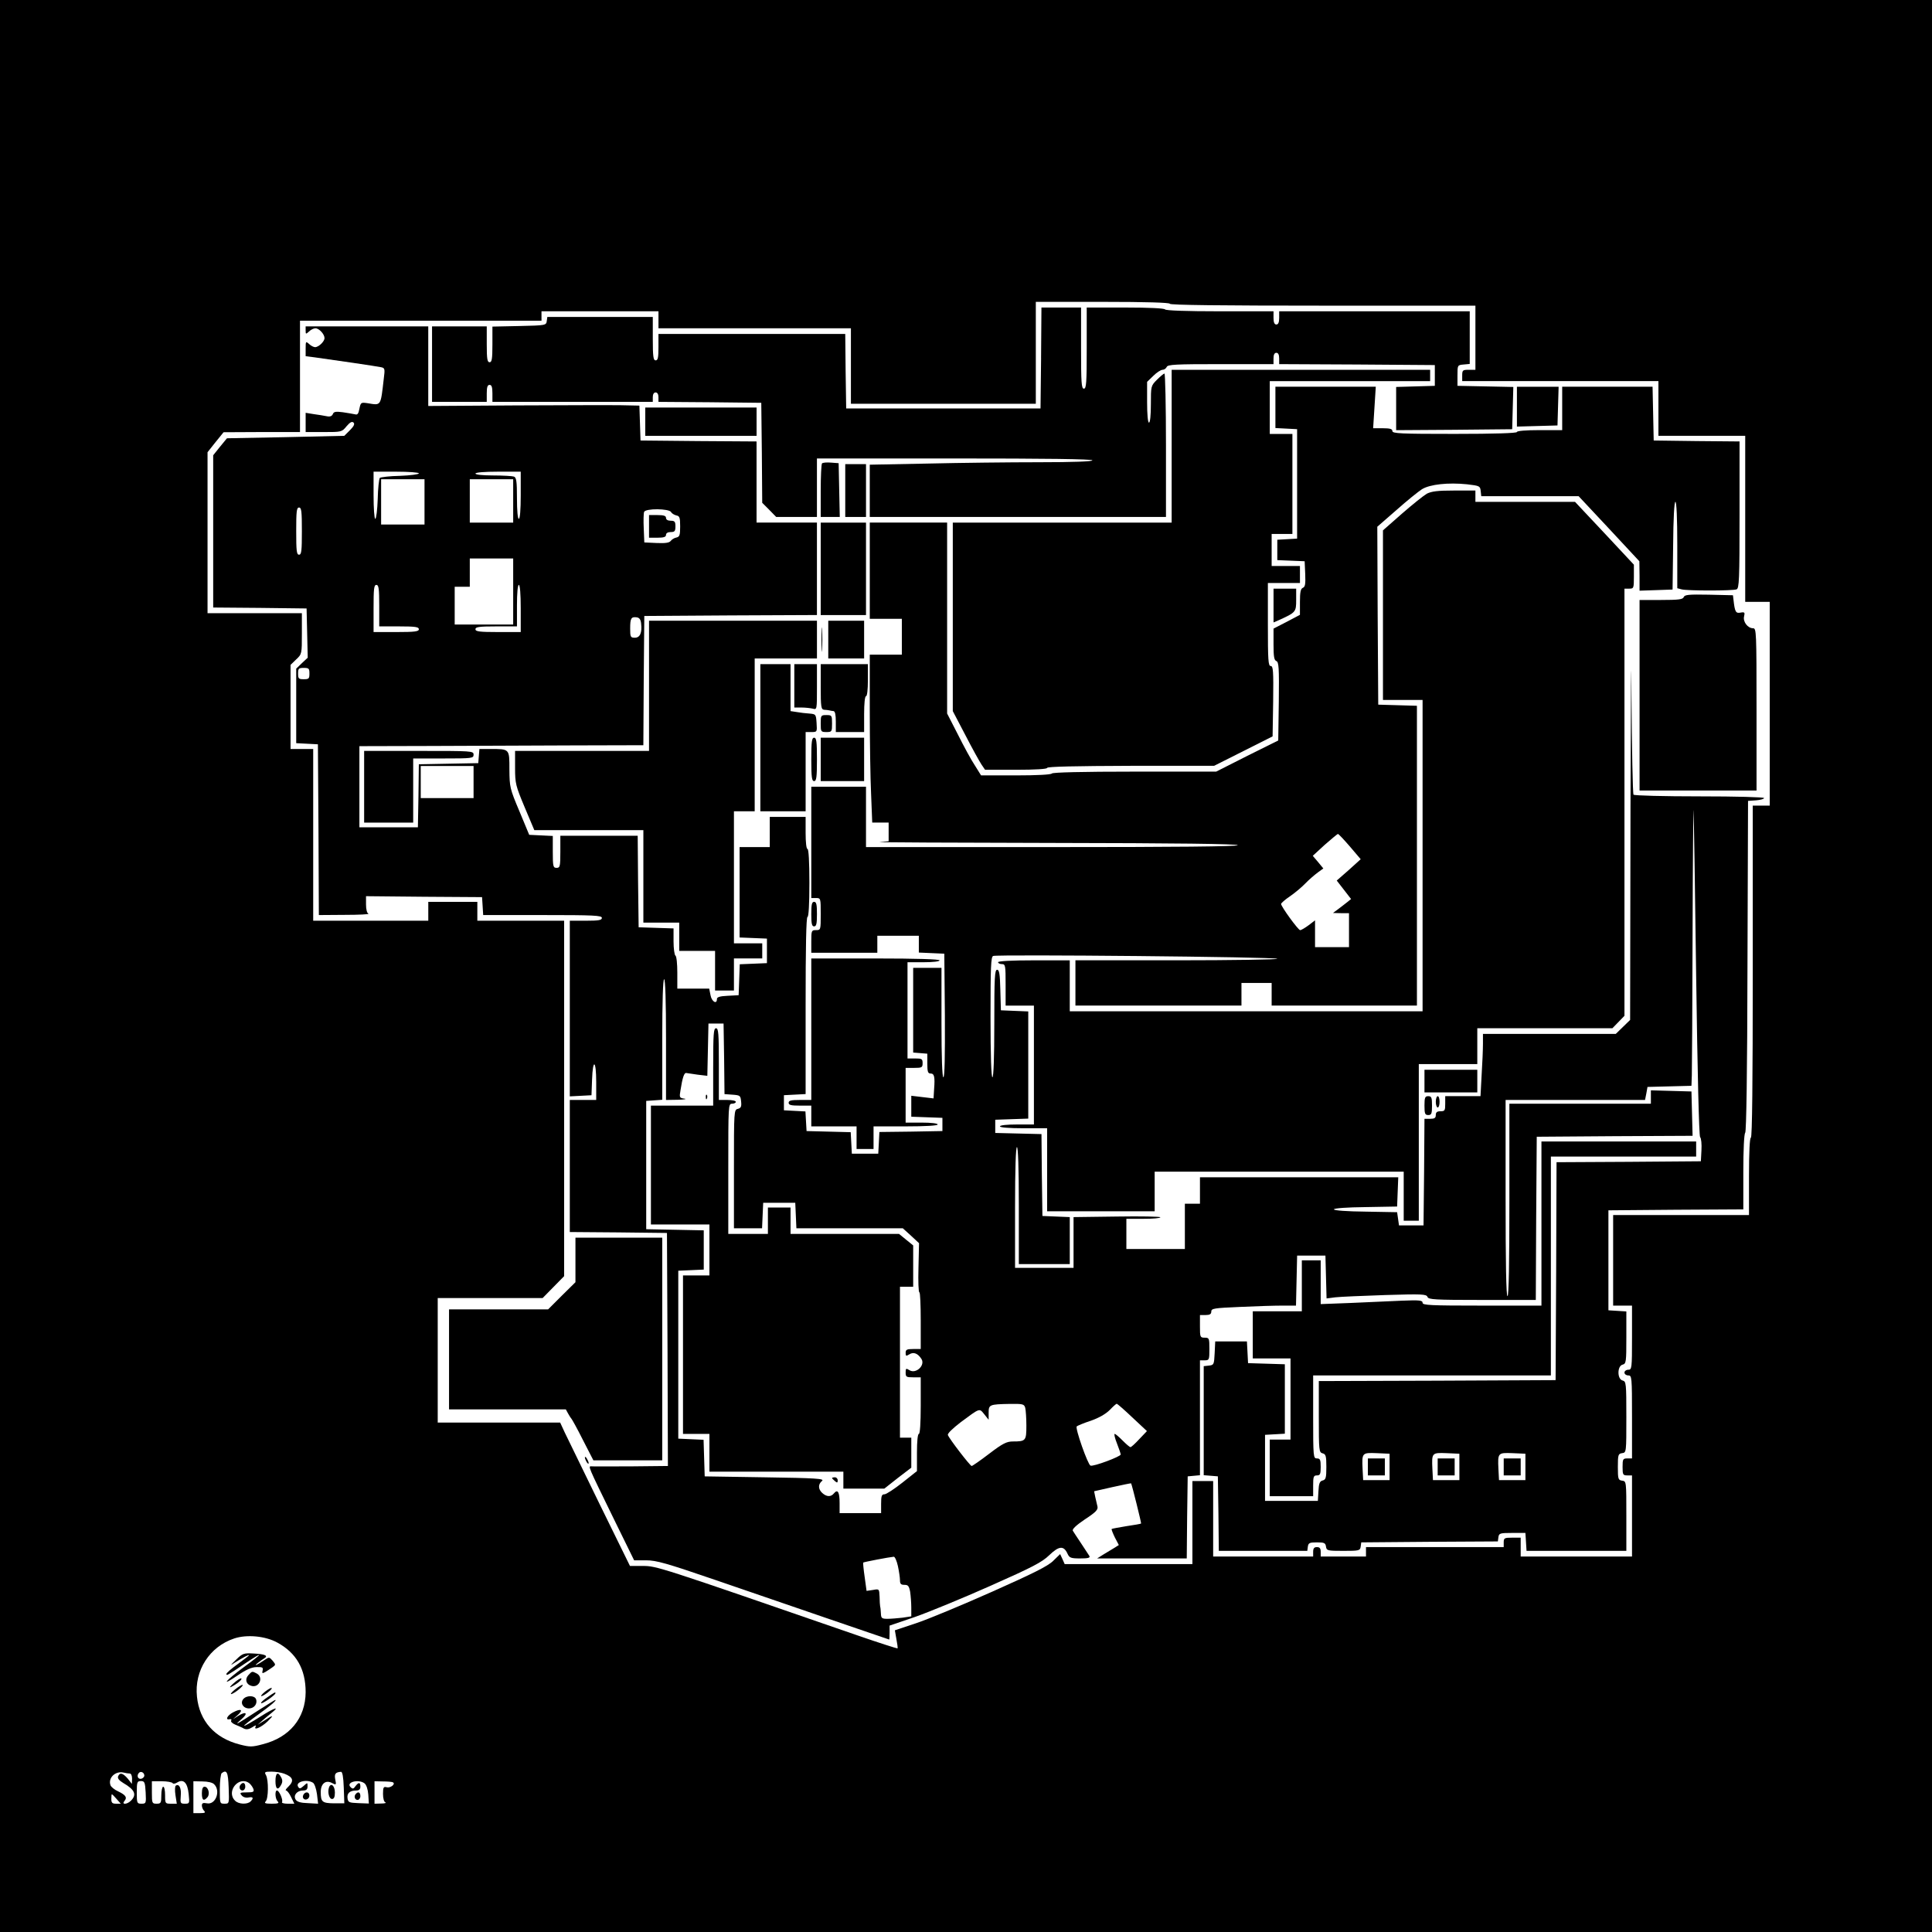 <?xml version="1.0" standalone="no"?>
<!DOCTYPE svg PUBLIC "-//W3C//DTD SVG 20010904//EN"
 "http://www.w3.org/TR/2001/REC-SVG-20010904/DTD/svg10.dtd">
<svg version="1.0" xmlns="http://www.w3.org/2000/svg"
 width="1024pt" height="1024pt" viewBox="0 0 1024 1024"
 preserveAspectRatio="xMidYMid meet">

<g transform="translate(0,1024) scale(0.1,-0.1)"
fill="#000000" stroke="none">
<path d="M0 5120 l0 -5120 5120 0 5120 0 0 5120 0 5120 -5120 0 -5120 0 0
-5120z m6200 3510 c0 -7 277 -10 810 -10 l810 0 0 -170 0 -170 -35 0 c-32 0
-35 -2 -35 -30 l0 -30 520 0 520 0 0 -145 0 -145 230 0 230 0 0 -440 0 -440
65 0 65 0 0 -540 0 -540 -45 0 -45 0 0 -880 c0 -580 -3 -880 -10 -880 -6 0
-10 -75 -10 -205 l0 -205 -360 0 -360 0 0 -240 0 -240 50 0 50 0 0 -170 c0
-163 -1 -170 -20 -170 -11 0 -20 -7 -20 -15 0 -8 9 -15 20 -15 19 0 20 -7 20
-220 l0 -220 -25 0 c-23 0 -25 -4 -25 -45 0 -41 2 -45 25 -45 l25 0 0 -215 0
-215 -295 0 -295 0 0 50 0 50 -45 0 c-41 0 -45 -2 -45 -25 l0 -25 -365 0 -365
0 0 -25 0 -25 -120 0 -120 0 0 25 c0 18 -5 25 -20 25 -15 0 -20 -7 -20 -25 l0
-25 -265 0 -265 0 0 200 0 200 -55 0 -55 0 0 -220 0 -220 -338 0 -339 0 -12
27 -12 26 -37 -36 c-28 -28 -107 -67 -327 -165 -160 -71 -340 -146 -401 -166
l-111 -37 8 -46 c5 -25 8 -48 6 -50 -2 -1 -100 30 -218 71 -1053 364 -1059
366 -1132 366 l-68 0 -161 328 c-88 180 -171 351 -185 380 l-24 52 -325 0
-324 0 0 330 0 330 278 0 278 0 57 58 57 58 0 942 0 942 -230 0 -230 0 0 50 0
50 -130 0 -130 0 0 -50 0 -50 -305 0 -305 0 0 455 0 455 -60 0 -60 0 0 223 0
223 30 29 c30 28 30 30 30 137 l0 108 -250 0 -250 0 0 426 0 427 42 53 43 53
203 1 202 0 0 295 0 295 640 0 640 0 0 25 0 25 310 0 310 0 0 -45 0 -45 510 0
510 0 0 -200 0 -200 490 0 490 0 0 270 0 270 355 0 c230 0 355 -4 355 -10z
m-4730 -7096 c101 -55 150 -141 150 -263 -1 -138 -85 -240 -228 -276 -56 -15
-68 -15 -122 -1 -132 34 -213 124 -226 253 -15 139 67 266 198 309 67 22 164
13 228 -22z m-782 -694 c7 0 12 -12 12 -27 l-1 -28 -22 28 c-26 30 -42 34 -51
12 -4 -10 5 -22 27 -35 62 -36 73 -62 41 -94 -21 -21 -52 -22 -34 -1 15 18 7
31 -35 51 -18 8 -36 23 -39 31 -15 39 25 78 69 68 11 -3 26 -5 33 -5z m77 -11
c0 -7 -8 -15 -17 -17 -18 -3 -25 18 -11 32 10 10 28 1 28 -15z m447 -64 c3
-85 3 -85 -22 -85 -25 0 -25 1 -25 77 0 43 5 81 10 85 27 20 34 6 37 -77z
m295 74 c47 -18 53 -38 21 -69 -12 -11 -17 -20 -12 -20 6 0 18 -16 27 -35 l17
-35 -36 0 c-19 0 -33 4 -29 9 6 11 -15 61 -27 61 -12 0 -10 -44 4 -58 9 -9 2
-12 -32 -12 -34 0 -41 3 -32 12 15 15 16 112 2 139 -10 17 -7 19 29 19 22 0
52 -5 68 -11z m315 -73 l3 -84 -55 0 c-62 1 -70 7 -70 60 0 45 27 66 61 47 21
-11 22 -9 16 19 -6 30 1 39 30 41 8 1 13 -27 15 -83z m-1050 -26 c3 -58 2 -60
-22 -60 -24 0 -25 3 -25 60 0 55 2 60 22 60 19 0 22 -6 25 -60z m143 49 c3 -5
14 -3 25 4 33 20 54 -2 60 -62 5 -49 5 -51 -20 -51 -24 0 -25 3 -22 41 4 41
-8 66 -26 55 -5 -3 -6 -25 -2 -51 l7 -45 -31 0 c-30 0 -31 1 -31 45 0 25 -4
45 -10 45 -5 0 -10 -20 -10 -45 0 -41 -2 -45 -25 -45 -24 0 -25 3 -25 59 l0
60 52 0 c29 0 55 -5 58 -10z m220 -6 c36 -35 8 -110 -38 -101 -21 4 -27 1 -27
-11 0 -10 5 -22 12 -29 9 -9 4 -12 -22 -12 l-35 0 0 84 0 85 48 -1 c28 0 54
-6 62 -15z m187 5 c8 -7 18 -21 21 -30 5 -15 0 -18 -35 -18 -36 0 -39 -2 -27
-16 7 -9 22 -14 36 -11 25 5 29 -3 11 -21 -17 -17 -64 -15 -82 4 -50 49 21
135 76 92z m337 3 c8 -5 17 -32 21 -60 l6 -51 -54 3 c-38 1 -58 7 -65 19 -14
22 7 48 39 48 18 0 24 6 24 22 0 21 0 21 -21 2 -17 -15 -22 -16 -29 -4 -16 26
46 42 79 21z m273 -3 c10 -8 18 -32 20 -60 l3 -47 -55 2 c-50 2 -55 4 -58 26
-4 26 12 41 46 41 15 0 22 6 22 20 0 25 -9 25 -26 3 -10 -15 -15 -16 -26 -5
-26 26 42 44 74 20z m151 5 c15 -9 -14 -31 -33 -26 -17 5 -20 0 -20 -35 0 -23
5 -43 13 -45 6 -3 -4 -6 -23 -6 l-35 -1 0 60 0 59 45 -1 c25 0 49 -2 53 -5z
m-1465 -88 l22 -25 -25 0 c-20 0 -25 5 -25 25 0 14 1 25 3 25 2 0 13 -11 25
-25z"/>
<path d="M5518 8343 l-3 -268 -515 0 -515 0 -3 198 -2 197 -495 0 -495 0 0
-70 c0 -56 -3 -70 -15 -70 -12 0 -15 19 -15 115 l0 115 -279 0 -280 0 -3 -22
c-3 -22 -6 -23 -145 -26 l-143 -3 0 -94 c0 -78 -3 -95 -15 -95 -12 0 -15 17
-15 95 l0 95 -145 0 -145 0 0 -200 0 -200 145 0 145 0 0 45 c0 33 4 45 15 45
11 0 15 -12 15 -45 l0 -45 425 0 425 0 0 25 c0 16 6 25 15 25 9 0 15 -9 15
-25 l0 -25 273 -2 272 -3 3 -265 2 -265 37 -37 37 -38 108 0 108 0 0 155 0
155 730 0 c480 0 730 -3 730 -10 0 -6 -101 -10 -282 -10 -156 0 -421 -3 -590
-7 l-308 -6 0 -139 0 -138 785 0 785 0 0 380 c0 209 -4 380 -8 380 -4 0 -22
-15 -40 -33 -32 -32 -32 -34 -32 -130 0 -58 -4 -97 -10 -97 -6 0 -10 43 -10
108 l0 108 33 32 c18 18 40 32 49 32 9 0 18 7 22 15 5 13 46 15 286 15 l280 0
0 30 c0 20 5 30 15 30 10 0 15 -10 15 -30 l0 -30 413 -2 412 -3 0 -55 0 -55
-102 -3 -103 -3 0 -114 0 -115 308 2 307 3 3 112 3 112 -148 3 -148 3 0 55 c0
55 0 55 33 58 l32 3 0 140 0 139 -505 0 -505 0 0 -35 c0 -24 -5 -35 -15 -35
-10 0 -15 11 -15 35 l0 35 -284 0 c-179 0 -287 4 -291 10 -4 6 -85 10 -211 10
l-204 0 0 -215 c0 -184 -2 -215 -15 -215 -13 0 -15 31 -15 215 l0 215 -105 0
-105 0 -2 -267z"/>
<path d="M1620 8488 c0 -20 1 -20 18 -5 10 10 25 17 34 17 19 0 48 -31 48 -52
0 -18 -31 -48 -50 -48 -7 0 -22 7 -32 17 -17 15 -18 14 -18 -24 l0 -41 48 -6
c94 -13 328 -47 350 -52 22 -4 23 -8 16 -62 -17 -147 -13 -141 -86 -129 -35 5
-36 4 -43 -29 -5 -27 -10 -34 -23 -30 -9 2 -38 7 -65 11 -38 5 -48 3 -53 -10
-5 -11 -15 -15 -33 -11 -14 3 -45 8 -68 11 l-43 7 0 -51 0 -51 96 0 c94 0 96
0 121 31 18 21 29 27 37 19 7 -7 2 -19 -19 -40 l-30 -30 -311 -7 -311 -6 -37
-45 -36 -45 0 -403 0 -404 248 -2 247 -3 3 -130 3 -131 -31 -29 -30 -29 0
-197 0 -198 58 -3 57 -3 3 -452 2 -453 138 1 c75 0 131 3 125 6 -8 3 -13 23
-13 49 l0 44 308 -3 307 -2 3 -47 3 -48 315 0 c272 0 314 -2 314 -15 0 -12
-16 -15 -85 -15 l-85 0 0 -465 0 -466 58 3 57 3 3 83 c4 114 22 104 22 -13 l0
-95 -70 0 -70 0 0 -350 0 -350 258 -2 257 -3 3 -617 2 -618 -192 -2 c-106 0
-201 -1 -211 0 -22 2 -24 9 117 -280 l107 -218 63 0 c55 0 107 -15 367 -104
167 -57 443 -152 612 -210 170 -58 309 -106 310 -106 1 0 2 17 2 37 l0 37 135
46 c74 26 254 100 400 165 221 98 273 125 311 162 52 50 77 52 97 8 10 -22 18
-25 67 -25 42 0 54 3 49 13 -4 6 -24 37 -44 67 -20 30 -40 60 -44 67 -4 8 18
29 64 60 57 37 70 51 67 67 -3 12 -8 35 -12 52 l-6 30 97 22 c54 12 98 21 99
20 5 -9 55 -211 53 -213 -2 -2 -37 -8 -78 -14 -41 -7 -76 -13 -78 -15 -2 -2 6
-22 17 -45 l21 -40 -22 -14 c-13 -8 -39 -24 -58 -35 l-35 -22 237 0 238 0 2
218 3 217 33 3 32 3 0 305 0 304 25 0 c24 0 25 3 25 60 0 57 -1 60 -25 60 -24
0 -25 3 -25 60 l0 60 30 0 c22 0 30 5 30 18 0 17 13 19 152 25 83 4 184 7 224
7 l73 0 3 132 3 133 75 0 75 0 3 -113 3 -114 47 6 c26 3 145 8 264 12 195 6
218 5 224 -10 5 -14 37 -16 290 -16 l284 0 2 433 3 432 413 3 413 2 -3 118 -3
117 -107 3 -108 3 0 -36 0 -35 -375 0 -375 0 0 -510 c0 -333 -3 -510 -10 -510
-7 0 -10 180 -10 520 l0 520 370 0 369 0 7 35 6 34 117 3 116 3 2 55 c1 30 3
368 4 750 1 382 4 677 5 655 2 -22 8 -418 14 -880 7 -510 15 -845 21 -852 6
-6 9 -38 7 -70 l-3 -58 -382 -3 -383 -2 -2 -578 -3 -577 -627 -3 -628 -2 0
-189 c0 -180 1 -189 20 -194 17 -4 20 -14 20 -72 0 -58 -3 -68 -20 -72 -15 -4
-20 -15 -22 -57 l-3 -51 -140 0 -140 0 0 175 0 175 53 3 52 3 0 184 0 184 -97
3 -98 3 -3 58 -3 57 -84 0 -84 0 -3 -62 c-3 -60 -4 -63 -30 -66 l-28 -3 0
-289 0 -289 38 -3 37 -3 3 -197 2 -198 235 0 234 0 3 23 c3 19 9 22 48 22 39
0 45 -3 48 -22 3 -22 8 -23 92 -23 84 0 89 1 92 23 l3 22 362 3 362 2 3 23 c3
20 8 22 73 22 l70 0 3 -47 3 -48 265 0 264 0 0 184 c0 184 0 185 -22 188 -21
3 -23 8 -23 73 0 65 2 70 23 73 22 3 22 4 22 192 0 179 -1 188 -20 193 -29 7
-29 77 0 84 19 5 20 14 20 144 l0 138 -47 3 -48 3 0 265 0 265 358 3 357 2 0
198 c0 118 4 202 10 208 6 6 11 321 12 884 l3 875 43 3 c23 2 42 7 42 12 0 5
-148 9 -342 9 -188 0 -345 4 -350 9 -4 4 -9 246 -11 537 -1 292 -3 21 -5 -600
l-2 -1131 -38 -37 -38 -37 -352 0 -352 0 0 -52 c0 -29 -3 -104 -7 -165 l-6
-113 -94 0 -93 0 0 -40 c0 -36 -2 -40 -25 -40 -18 0 -25 -5 -25 -20 0 -16 -7
-20 -30 -20 l-30 0 -2 -282 -3 -283 -65 0 -65 0 -5 35 -5 35 -167 3 c-98 1
-168 6 -168 12 0 6 70 11 168 12 l167 3 3 78 3 77 -526 0 -525 0 0 -70 0 -70
-40 0 -40 0 0 -120 0 -120 -155 0 -155 0 0 80 0 80 90 0 c50 0 90 3 90 8 0 4
-103 6 -230 4 l-230 -3 0 -134 0 -135 -155 0 -155 0 0 320 c0 207 4 320 10
320 6 0 10 -110 10 -310 l0 -310 135 0 135 0 0 125 0 124 -72 3 -73 3 -3 217
-2 217 -123 3 -122 3 0 35 0 35 88 3 87 3 0 284 0 284 -72 3 -73 3 -3 108 c-2
86 -6 107 -17 107 -13 0 -15 -41 -15 -285 0 -183 -4 -285 -10 -285 -6 0 -10
113 -10 319 0 266 2 320 14 324 23 9 1506 -5 1506 -15 0 -4 -241 -8 -535 -8
l-535 0 0 -120 0 -120 440 0 440 0 0 60 0 60 80 0 80 0 0 -60 0 -60 385 0 385
0 0 795 0 794 -102 3 -103 3 -3 471 -2 472 101 88 c55 49 117 99 136 111 43
26 139 36 238 26 67 -8 70 -9 73 -35 l3 -28 258 0 258 0 161 -172 161 -173 1
-78 0 -78 88 3 87 3 3 233 c1 143 6 232 12 232 6 0 10 -86 10 -229 l0 -229 23
-6 c29 -8 271 -8 291 0 14 5 16 50 16 395 l0 389 -227 2 -228 3 -3 143 -3 142
-239 0 -240 0 0 -115 0 -115 -120 0 c-73 0 -120 -4 -120 -10 0 -6 -117 -10
-330 -10 -287 0 -330 2 -330 15 0 11 -12 15 -51 15 l-51 0 7 110 7 110 -266 0
-266 0 0 -110 0 -109 58 -3 57 -3 0 -290 0 -290 -52 -3 -53 -3 0 -54 0 -54 73
-3 72 -3 3 -68 c2 -53 0 -68 -13 -73 -11 -5 -15 -22 -15 -75 l0 -68 -70 -37
-70 -36 0 -83 c0 -65 3 -84 15 -89 13 -5 15 -35 13 -213 l-3 -208 -165 -82
-164 -83 -433 0 c-277 0 -434 -4 -438 -10 -4 -6 -78 -10 -191 -10 l-184 0 -33
53 c-19 28 -59 102 -90 164 l-57 111 0 506 0 506 -205 0 -205 0 0 -255 0 -255
85 0 85 0 0 -95 0 -95 -85 0 -85 0 0 -293 c0 -162 3 -362 7 -445 l6 -152 44 0
43 0 0 -49 0 -50 -47 -4 c-27 -2 390 -4 925 -5 640 -1 972 -5 972 -12 0 -7
-335 -10 -985 -10 l-985 0 0 160 0 160 -145 0 -145 0 0 -295 0 -295 25 0 c25
0 25 -1 25 -85 0 -84 0 -85 -25 -85 -24 0 -25 -3 -25 -60 l0 -60 175 0 175 0
0 45 0 45 110 0 110 0 0 -45 0 -44 68 -3 67 -3 3 -327 c1 -217 -1 -328 -8
-328 -6 0 -10 101 -10 290 l0 290 -75 0 -75 0 0 -224 0 -225 38 -3 37 -3 0
-53 c0 -42 3 -52 17 -52 20 0 24 -17 19 -82 l-3 -50 -59 7 -59 7 0 -56 0 -55
83 -3 82 -3 0 -35 0 -35 -167 -3 -167 -2 -3 -58 -3 -57 -70 0 -70 0 -3 57 -3
57 -117 3 -117 3 -3 52 -3 52 -57 3 -57 3 0 40 0 40 58 3 57 3 0 469 c0 307 3
470 10 470 6 0 10 67 10 180 0 113 -4 180 -10 180 -6 0 -10 35 -10 85 l0 85
-95 0 -95 0 0 -80 0 -80 -80 0 -80 0 0 -240 0 -239 73 -3 72 -3 0 -65 0 -65
-72 -3 -72 -3 -3 -82 -3 -82 -57 -3 c-43 -2 -58 -7 -58 -17 0 -31 -28 -14 -34
20 l-7 35 -84 0 -85 0 0 84 c0 47 -4 88 -10 91 -5 3 -10 37 -10 75 l0 69 -92
3 -93 3 -3 243 -2 242 -205 0 -205 0 0 -85 c0 -78 -2 -85 -20 -85 -18 0 -20 7
-20 85 l0 84 -62 3 -63 3 -52 125 c-51 121 -52 128 -53 221 0 111 2 109 -102
109 l-57 0 -3 -37 -3 -38 -157 -3 -158 -3 -2 -167 -3 -167 -155 0 -155 0 0
215 0 215 380 1 c209 1 548 2 752 3 l373 1 2 343 3 342 458 3 457 2 0 245 0
245 -160 0 -160 0 0 215 0 215 -307 2 -308 3 -3 93 -3 92 -97 2 c-53 1 -305 0
-559 -1 l-463 -3 0 211 0 211 -325 0 -325 0 0 -22z m600 -757 c0 -5 -45 -11
-99 -13 -55 -1 -103 -7 -108 -11 -4 -5 -10 -56 -11 -113 -2 -57 -8 -104 -13
-104 -5 0 -9 56 -9 125 l0 125 120 0 c66 0 120 -4 120 -9z m540 -116 c0 -77
-4 -125 -10 -125 -6 0 -10 43 -10 109 0 90 -3 110 -16 115 -9 3 -58 6 -110 6
-56 0 -94 4 -94 10 0 6 47 10 120 10 l120 0 0 -125z m-510 -35 l0 -120 -115 0
-115 0 0 120 0 120 115 0 115 0 0 -120z m470 5 l0 -115 -115 0 -115 0 0 115 0
115 115 0 115 0 0 -115z m-1120 -160 c0 -104 -2 -125 -15 -125 -13 0 -15 21
-15 125 0 104 2 125 15 125 13 0 15 -21 15 -125z m1957 101 c4 -8 17 -15 28
-18 17 -3 20 -11 20 -58 0 -47 -3 -55 -20 -59 -11 -2 -24 -10 -30 -18 -8 -10
-28 -13 -75 -11 l-65 3 -3 74 c-2 41 -1 80 2 88 8 19 132 18 143 -1z m-837
-421 l0 -175 -155 0 -155 0 0 100 0 100 40 0 40 0 0 75 0 75 115 0 115 0 0
-175z m-710 -75 l0 -110 105 0 c87 0 105 -3 105 -15 0 -12 -20 -15 -120 -15
l-120 0 0 125 c0 104 2 125 15 125 12 0 15 -19 15 -110z m750 -15 l0 -125
-120 0 c-100 0 -120 3 -120 15 0 12 19 15 110 15 l110 0 0 110 c0 67 4 110 10
110 6 0 10 -48 10 -125z m638 -79 c6 -50 -6 -76 -33 -76 -23 0 -25 4 -25 48 0
55 5 64 35 60 14 -2 21 -12 23 -32z m-1758 -266 c0 -27 -3 -30 -30 -30 -27 0
-30 3 -30 30 0 27 3 30 30 30 27 0 30 -3 30 -30z m870 -575 l0 -85 -140 0
-140 0 0 85 0 85 140 0 140 0 0 -85z m4645 -342 l57 -67 -63 -57 -64 -56 38
-49 38 -49 -21 -17 c-12 -10 -34 -26 -48 -37 l-27 -20 43 -1 42 0 0 -90 0 -90
-90 0 -90 0 0 71 0 71 -34 -26 c-19 -14 -39 -26 -45 -26 -10 0 -101 125 -101
139 0 4 21 23 48 41 26 18 63 49 82 69 19 20 49 45 65 57 l29 21 -28 34 -28
33 63 58 c35 31 67 57 70 58 4 0 32 -30 64 -67z m-3625 -1023 l0 -320 63 1
c34 1 50 4 34 6 -26 4 -27 6 -20 46 10 64 19 92 30 90 5 -1 33 -5 61 -9 l51
-6 3 138 3 139 40 0 40 0 3 -187 2 -187 43 -3 c40 -3 42 -5 45 -36 3 -27 -1
-35 -17 -39 -21 -5 -21 -10 -21 -319 l0 -314 75 0 74 0 3 68 3 67 85 0 85 0 3
-67 3 -68 282 0 282 0 43 -39 43 -40 -3 -130 c-2 -72 0 -131 5 -131 4 0 7 -67
7 -150 l0 -150 -40 0 c-33 0 -40 -3 -40 -20 0 -18 2 -19 20 -8 22 14 45 5 64
-25 21 -34 -30 -81 -64 -59 -18 11 -20 10 -20 -13 0 -23 4 -25 40 -25 l40 0 0
-150 c0 -93 -4 -150 -10 -150 -6 0 -10 -39 -10 -98 l0 -99 -77 -61 c-43 -34
-86 -62 -95 -62 -15 0 -18 -9 -18 -50 l0 -50 -110 0 -110 0 0 54 c0 58 -10 75
-30 51 -16 -20 -39 -19 -62 2 -22 20 -23 46 -1 64 14 12 -31 15 -303 19 l-319
5 -3 97 -3 97 -67 3 -67 3 0 445 0 445 68 3 67 3 0 104 0 104 -152 3 -153 3 0
340 0 340 43 3 42 3 0 320 c0 206 4 319 10 319 6 0 10 -113 10 -320z m1904
-1952 c3 -13 6 -55 6 -94 0 -80 -3 -84 -71 -84 -33 0 -54 -10 -126 -65 -47
-36 -89 -65 -93 -65 -8 0 -118 143 -126 164 -3 8 24 34 68 68 104 77 98 75
125 42 l23 -29 0 37 c0 43 4 45 111 47 72 1 77 -1 83 -21z m568 -51 l77 -72
-40 -42 c-22 -24 -43 -43 -47 -43 -5 0 -23 16 -42 35 -19 19 -37 35 -42 35 -4
0 1 -23 12 -50 11 -28 20 -55 20 -59 0 -11 -144 -65 -160 -59 -14 4 -83 200
-73 208 5 4 38 18 75 30 43 15 79 36 100 57 17 18 34 33 37 33 4 -1 41 -33 83
-73z m1363 -262 l0 -70 -70 0 -70 0 -3 59 c-4 86 -3 87 75 84 l68 -3 0 -70z
m370 0 l0 -70 -70 0 -70 0 -3 59 c-4 86 -3 87 75 84 l68 -3 0 -70z m350 0 l0
-70 -70 0 -70 0 -3 59 c-4 86 -3 87 75 84 l68 -3 0 -70z m-3326 -525 c6 -28
11 -62 11 -75 0 -20 5 -25 24 -25 19 0 24 -6 30 -37 3 -21 6 -59 6 -84 l0 -46
-46 -7 c-26 -3 -62 -6 -80 -6 -30 0 -34 3 -35 28 -1 15 -2 32 -4 37 -1 6 -3
29 -3 52 -2 42 -2 42 -35 36 l-34 -5 -10 73 c-6 41 -9 75 -8 77 2 3 138 29
162 31 6 1 16 -22 22 -49z"/>
<path d="M3440 7450 l0 -60 45 0 c33 0 45 4 45 15 0 9 9 15 25 15 21 0 25 5
25 30 0 25 -4 30 -25 30 -16 0 -25 6 -25 15 0 11 -12 15 -45 15 l-45 0 0 -60z"/>
<path d="M3780 4585 l0 -205 -165 0 -165 0 0 -315 0 -315 155 0 155 0 0 -135
0 -135 -70 0 -70 0 0 -420 0 -420 70 0 70 0 0 -100 0 -100 355 0 355 0 0 -45
0 -45 108 0 109 0 71 56 72 55 0 80 0 79 -30 0 -30 0 0 400 0 400 35 0 35 0 0
109 0 110 -37 30 -38 31 -287 0 -288 0 0 70 0 70 -60 0 -60 0 0 -70 0 -70
-105 0 -105 0 0 345 c0 338 0 345 20 345 11 0 20 5 20 10 0 6 -20 10 -45 10
l-45 0 0 190 c0 162 -2 190 -15 190 -13 0 -15 -29 -15 -205z"/>
<path d="M3741 4424 c0 -11 3 -14 6 -6 3 7 2 16 -1 19 -3 4 -6 -2 -5 -13z"/>
<path d="M4410 2406 c0 -2 7 -9 15 -16 12 -10 15 -10 15 4 0 9 -7 16 -15 16
-8 0 -15 -2 -15 -4z"/>
<path d="M7250 2465 l0 -45 45 0 45 0 0 45 0 45 -45 0 -45 0 0 -45z"/>
<path d="M7620 2465 l0 -45 45 0 45 0 0 45 0 45 -45 0 -45 0 0 -45z"/>
<path d="M7970 2465 l0 -45 45 0 45 0 0 45 0 45 -45 0 -45 0 0 -45z"/>
<path d="M6210 7875 l0 -405 -580 0 -580 0 0 -499 0 -500 67 -128 c36 -70 75
-140 85 -155 l19 -28 165 0 c103 0 164 4 164 10 0 7 155 10 443 11 l442 0 155
78 155 78 3 186 c2 162 0 187 -13 187 -13 0 -15 30 -15 220 l0 220 85 0 85 0
0 45 0 45 -75 0 -75 0 0 85 0 85 55 0 55 0 0 265 0 265 -60 0 -60 0 0 140 0
140 425 0 425 0 0 30 0 30 -685 0 -685 0 0 -405z"/>
<path d="M8040 8085 l0 -106 108 3 107 3 3 103 3 102 -111 0 -110 0 0 -105z"/>
<path d="M3420 8005 l0 -75 295 0 295 0 0 75 0 75 -295 0 -295 0 0 -75z"/>
<path d="M4357 7784 c-4 -4 -7 -70 -7 -146 l0 -138 50 0 51 0 -3 143 -3 142
-40 3 c-23 2 -44 0 -48 -4z"/>
<path d="M4480 7640 l0 -140 55 0 55 0 0 140 0 140 -55 0 -55 0 0 -140z"/>
<path d="M7562 7623 c-17 -10 -77 -58 -132 -106 l-100 -88 0 -449 0 -450 105
0 105 0 0 -825 0 -825 -935 0 -935 0 0 135 0 135 -190 0 c-120 0 -190 -4 -190
-10 0 -5 9 -10 20 -10 19 0 20 -7 20 -110 l0 -110 75 0 75 0 0 -315 0 -315
-90 0 c-53 0 -90 -4 -90 -10 0 -6 48 -10 125 -10 l125 0 0 -220 0 -220 285 0
285 0 0 105 0 105 660 0 660 0 0 -130 0 -130 40 0 40 0 0 415 0 415 155 0 155
0 0 95 0 95 358 0 358 0 32 33 32 33 0 1132 0 1132 25 0 c24 0 25 2 25 64 l0
63 -156 167 -156 166 -264 0 -264 0 0 30 0 30 -113 0 c-88 0 -119 -4 -145 -17z"/>
<path d="M4350 7225 l0 -245 120 0 120 0 0 245 0 245 -120 0 -120 0 0 -245z"/>
<path d="M6750 7030 l0 -89 28 12 c90 41 92 43 92 107 l0 60 -60 0 -60 0 0
-90z"/>
<path d="M8924 7075 c-5 -12 -27 -15 -120 -15 l-114 0 0 -505 0 -505 310 0
310 0 0 430 c0 411 -1 430 -18 430 -29 0 -55 35 -48 63 5 21 3 24 -19 20 -25
-5 -30 4 -37 67 l-3 25 -128 3 c-107 2 -128 0 -133 -13z"/>
<path d="M3440 6605 l0 -345 -355 0 -355 0 0 -89 c0 -84 3 -95 51 -210 l51
-121 289 0 289 0 0 -245 0 -245 95 0 95 0 0 -75 0 -75 95 0 95 0 0 -105 0
-105 50 0 50 0 0 85 0 85 75 0 75 0 0 40 0 40 -75 0 -75 0 0 350 0 350 55 0
55 0 0 405 0 405 165 0 165 0 0 100 0 100 -445 0 -445 0 0 -345z"/>
<path d="M4354 6850 c0 -58 1 -81 3 -52 2 28 2 76 0 105 -2 28 -3 5 -3 -53z"/>
<path d="M4390 6850 l0 -100 95 0 95 0 0 100 0 100 -95 0 -95 0 0 -100z"/>
<path d="M4030 6330 l0 -390 120 0 120 0 0 210 0 210 31 0 c30 0 30 1 27 48
-3 46 -4 47 -38 50 -19 1 -50 5 -67 8 l-33 5 0 124 0 125 -80 0 -80 0 0 -390z"/>
<path d="M4210 6605 l0 -115 38 0 c20 0 47 -3 60 -6 22 -6 22 -6 22 115 l0
121 -60 0 -60 0 0 -115z"/>
<path d="M4350 6600 c0 -107 2 -120 18 -122 9 0 22 -2 27 -3 6 -2 16 -3 23 -4
8 -1 12 -19 12 -56 l0 -55 75 0 75 0 0 95 c0 57 4 95 10 95 6 0 10 35 10 85
l0 85 -125 0 -125 0 0 -120z"/>
<path d="M4350 6405 c0 -43 1 -45 30 -45 29 0 30 2 30 45 0 43 -1 45 -30 45
-29 0 -30 -2 -30 -45z"/>
<path d="M4300 6215 c0 -96 3 -115 15 -115 12 0 15 19 15 115 0 96 -3 115 -15
115 -12 0 -15 -19 -15 -115z"/>
<path d="M4350 6215 l0 -115 115 0 115 0 0 115 0 115 -115 0 -115 0 0 -115z"/>
<path d="M1930 6070 l0 -190 130 0 130 0 0 170 0 170 160 0 c153 0 160 1 160
20 0 20 -7 20 -290 20 l-290 0 0 -190z"/>
<path d="M4300 5395 c0 -51 3 -65 15 -65 12 0 15 14 15 65 0 51 -3 65 -15 65
-12 0 -15 -14 -15 -65z"/>
<path d="M4300 4785 l0 -375 -60 0 c-47 0 -60 -3 -60 -15 0 -12 13 -15 60 -15
l60 0 0 -55 0 -55 120 0 120 0 0 -60 0 -60 45 0 45 0 0 60 0 60 170 0 c107 0
170 4 170 10 0 6 -35 10 -85 10 l-85 0 0 145 0 145 45 0 c41 0 45 2 45 25 0
23 -4 25 -40 25 l-40 0 0 255 0 255 85 0 c50 0 85 4 85 10 0 6 -120 10 -340
10 l-340 0 0 -375z"/>
<path d="M7550 4510 l0 -60 140 0 140 0 0 60 0 60 -140 0 -140 0 0 -60z"/>
<path d="M7550 4380 c0 -43 3 -50 20 -50 17 0 20 7 20 50 0 43 -3 50 -20 50
-17 0 -20 -7 -20 -50z"/>
<path d="M7610 4400 c0 -16 5 -30 10 -30 6 0 10 14 10 30 0 17 -4 30 -10 30
-5 0 -10 -13 -10 -30z"/>
<path d="M8170 3755 l0 -435 -315 0 c-275 0 -315 2 -315 15 0 13 -16 15 -112
11 -62 -3 -184 -8 -270 -12 l-158 -6 0 116 0 116 -50 0 -50 0 0 -135 0 -135
-130 0 -130 0 0 -125 0 -125 100 0 100 0 0 -215 0 -215 -55 0 -55 0 0 -150 0
-150 115 0 115 0 0 55 c0 48 2 55 20 55 17 0 20 7 20 45 0 38 -3 45 -20 45
-19 0 -20 7 -20 220 l0 220 630 0 630 0 0 580 0 580 385 0 385 0 0 40 0 40
-410 0 -410 0 0 -435z"/>
<path d="M3050 3562 l0 -118 -73 -72 -72 -72 -263 0 -262 0 0 -265 0 -265 310
0 309 0 12 -22 c7 -13 15 -25 18 -28 3 -3 31 -53 61 -113 l55 -107 182 0 183
0 0 590 0 590 -230 0 -230 0 0 -118z"/>
<path d="M3100 2515 c0 -5 5 -17 10 -25 5 -8 10 -10 10 -5 0 6 -5 17 -10 25
-5 8 -10 11 -10 5z"/>
<path d="M1252 1444 c-33 -32 -34 -34 -7 -16 38 24 75 44 75 39 0 -2 -27 -23
-60 -47 -33 -24 -60 -47 -60 -52 0 -11 4 -9 97 54 103 69 101 59 -3 -17 -103
-76 -127 -108 -33 -44 44 30 74 43 99 43 31 1 36 -2 32 -18 -4 -15 -2 -17 14
-8 10 6 27 17 38 25 18 13 18 14 1 35 -18 20 -19 20 -44 3 -37 -25 -60 -36
-36 -16 11 9 27 20 35 25 24 14 5 23 -55 26 -53 3 -59 1 -93 -32z"/>
<path d="M1316 1361 c-19 -21 -12 -48 15 -56 42 -14 68 44 30 65 -25 13 -25
13 -45 -9z"/>
<path d="M1239 1319 c-19 -16 -25 -26 -14 -20 32 16 60 39 54 45 -3 3 -21 -8
-40 -25z"/>
<path d="M1245 1285 c-16 -13 -25 -24 -20 -24 6 0 24 11 40 24 17 14 26 25 20
25 -5 0 -23 -11 -40 -25z"/>
<path d="M1405 1274 c-16 -13 -25 -24 -20 -24 14 1 61 38 55 43 -3 3 -18 -6
-35 -19z"/>
<path d="M1417 1244 c-21 -14 -36 -28 -33 -31 5 -6 76 43 76 53 0 7 -4 5 -43
-22z"/>
<path d="M1289 1234 c-17 -21 0 -49 31 -49 27 0 46 25 37 49 -8 21 -51 21 -68
0z"/>
<path d="M1365 1172 c-117 -76 -127 -81 -85 -44 38 33 24 44 -20 16 l-25 -16
24 21 c33 29 19 38 -24 15 -32 -17 -43 -43 -16 -36 7 1 10 -2 6 -8 -3 -5 7
-15 22 -21 15 -6 36 -15 46 -21 13 -6 26 -4 44 7 14 10 22 12 19 6 -16 -26 27
-8 62 25 37 36 32 37 -23 1 l-30 -19 25 22 c14 12 36 31 49 41 50 40 12 26
-63 -22 -43 -27 -80 -48 -82 -46 -2 2 30 27 71 57 66 47 105 80 94 80 -2 0
-44 -26 -94 -58z"/>
<path d="M1460 800 c0 -43 13 -52 30 -20 8 14 8 26 0 40 -17 32 -30 23 -30
-20z"/>
<path d="M1744 767 c-9 -25 0 -62 16 -62 10 0 15 10 15 34 0 36 -21 54 -31 28z"/>
<path d="M1070 735 c0 -37 10 -44 30 -20 14 17 4 55 -16 55 -9 0 -14 -11 -14
-35z"/>
<path d="M1277 783 c-13 -12 -7 -33 8 -33 8 0 15 9 15 20 0 20 -11 26 -23 13z"/>
<path d="M1607 725 c-7 -16 8 -29 23 -20 15 9 12 35 -4 35 -8 0 -16 -7 -19
-15z"/>
<path d="M1887 733 c-13 -12 -7 -33 8 -33 8 0 15 9 15 20 0 20 -11 26 -23 13z"/>
</g>
</svg>
